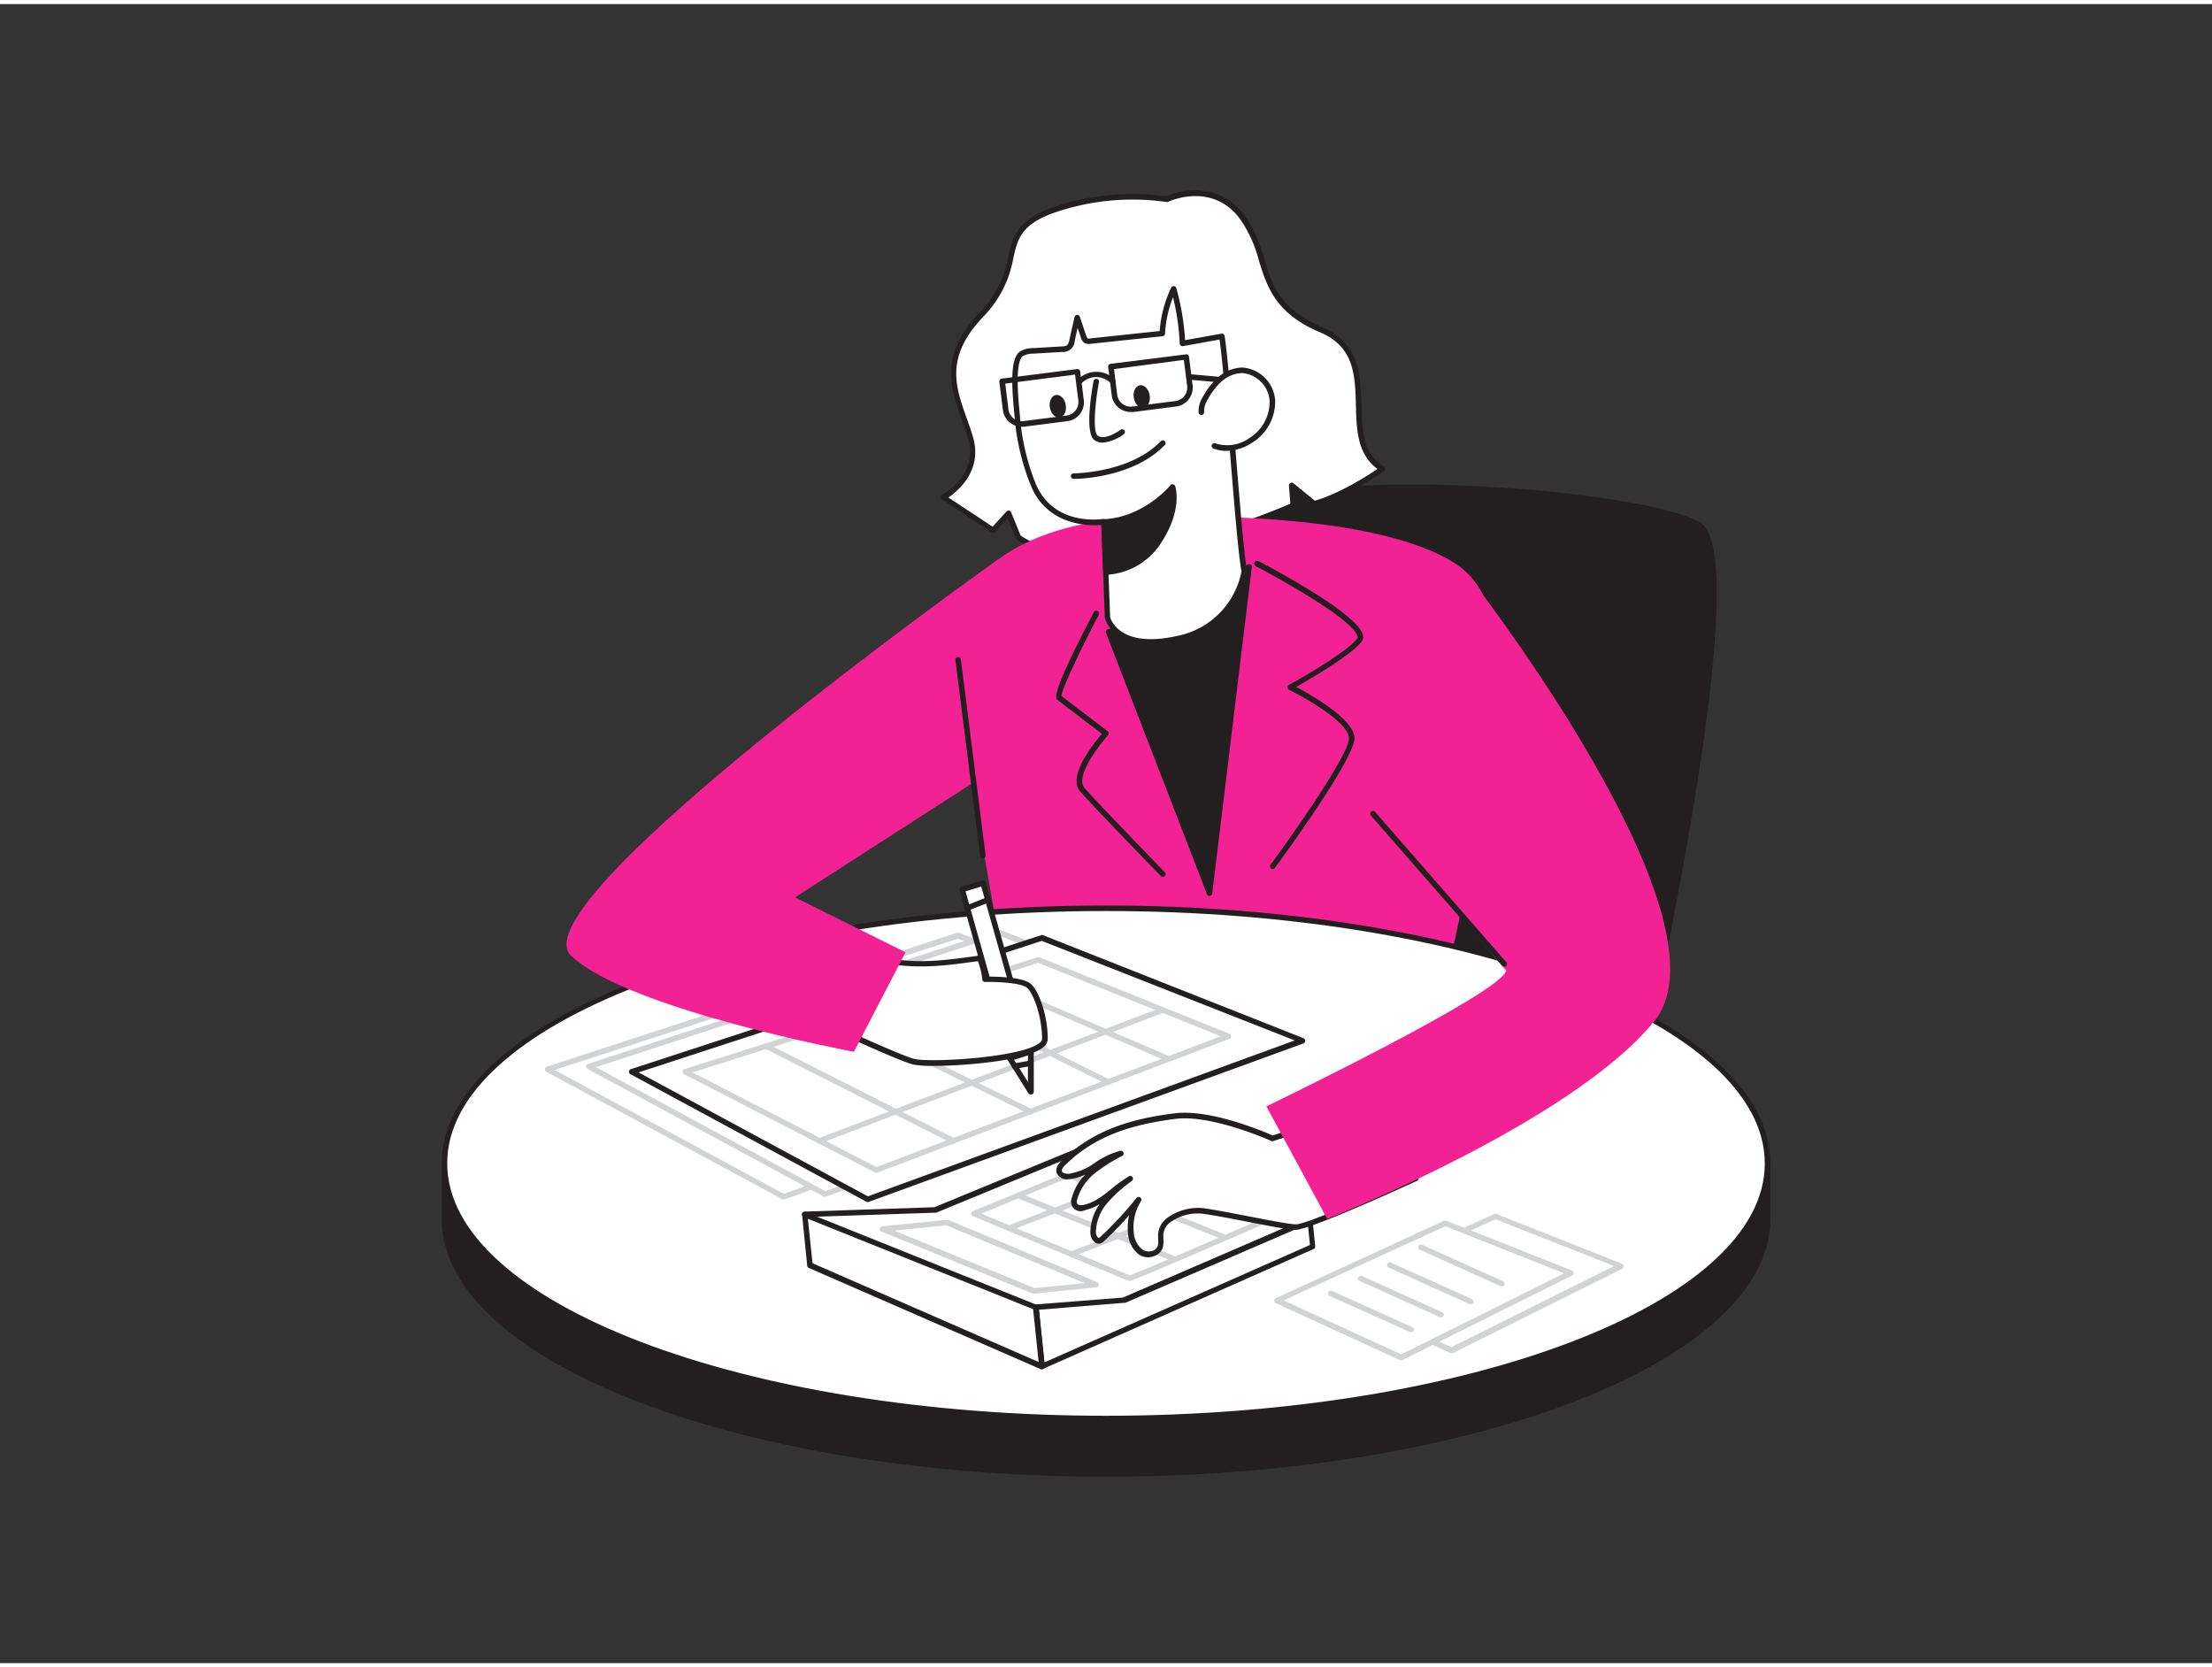 <svg xmlns="http://www.w3.org/2000/svg" viewBox="0 0 400 300" width="406" height="306" class="illustration styles_illustrationTablet__1DWOa"><rect x="0" y="0" width="400" height="300" fill="#333333" stroke="none"/><g id="_374_accountant_flatline" data-name="#374_accountant_flatline"><path d="M296.78,190.67s20.46-90.28,10.42-96.53-78.61-11.57-87.31,0S205,177.63,205,177.63Z" fill="#231f20"></path><path d="M296.78,191.17h-.07l-91.77-13a.51.51,0,0,1-.43-.54c.26-2.94,6.3-72.18,15-83.74,5.54-7.36,32.32-7.26,43.57-6.88,19.9.68,39.41,3.65,44.4,6.76,10.22,6.36-9.35,93.36-10.19,97.06A.51.51,0,0,1,296.78,191.17Zm-91.23-14,90.84,12.91c5.72-25.34,18.48-90.6,10.55-95.54-9.5-5.9-78-11.62-86.65-.13C212.15,105.29,206.11,171,205.55,177.2Z" fill="#231f20"></path><path d="M83.21,209.65C95.09,189,142.86,173.55,200,173.55S304.91,189,316.79,209.65h2.84v10c0,25.47-53.56,46.12-119.63,46.12S80.37,245.14,80.37,219.67v-10Z" fill="#231f20"></path><path d="M200,266.29c-66.24,0-120.13-20.91-120.13-46.62v-10a.5.5,0,0,1,.5-.5h2.55c6-10.09,20.7-19.24,41.56-25.77,21.26-6.66,48.08-10.33,75.52-10.33s54.26,3.67,75.52,10.33c20.86,6.53,35.6,15.68,41.56,25.77h2.55a.5.5,0,0,1,.5.5v10C320.13,245.38,266.24,266.29,200,266.29ZM80.87,210.15v9.52c0,25.16,53.44,45.62,119.13,45.62s119.13-20.46,119.13-45.62v-9.52h-2.34a.52.52,0,0,1-.44-.25c-11.94-20.77-60.87-35.85-116.35-35.85S95.59,189.13,83.65,209.9a.52.52,0,0,1-.44.25Z" fill="#231f20"></path><path d="M210.92,35.32s8.24-4,13.65,3.15,2.15,15.3,14.28,20.4,2.3,19.81,11.13,25.19c0,0-6.69,4.78-12.33,6.29L233.58,87l.29,3.61s-35.14,15.85-49.71,5.79l-1.82-4.35-2.74,3-9-6s7-3.66,4.91-10.74-6.64-13.23,1.94-22.26,2-14.72,12.56-18.74A43.37,43.37,0,0,1,210.92,35.32Z" fill="#fff"></path><path d="M197.48,100.3c-5.72,0-10.27-1.15-13.6-3.45a.52.52,0,0,1-.18-.21L182.18,93,180,95.47a.51.51,0,0,1-.65.09l-9-6a.52.52,0,0,1-.22-.44.49.49,0,0,1,.27-.42c.27-.15,6.57-3.57,4.66-10.16-.34-1.17-.76-2.34-1.17-3.47-2-5.67-4.12-11.54,3.23-19.27a19.06,19.06,0,0,0,5.2-10.1c.8-3.47,1.5-6.46,7.54-8.77a44.49,44.49,0,0,1,21-2.18c1.18-.51,8.94-3.48,14.12,3.37a24.39,24.39,0,0,1,3.64,8c1.45,4.67,2.82,9.08,10.44,12.27,6.85,2.88,7,8.87,7.14,14.15.11,4.5.23,8.75,4.05,11.08a.47.47,0,0,1,.24.41.46.46,0,0,1-.21.42c-.27.2-6.82,4.85-12.49,6.37a.49.49,0,0,1-.45-.09l-3.16-2.58.2,2.45a.51.51,0,0,1-.3.5A133.31,133.31,0,0,1,214.6,97.8,70.57,70.57,0,0,1,197.48,100.3Zm-12.91-4.19c13.5,9.12,45.23-4.23,48.77-5.77l-.26-3.26a.53.53,0,0,1,.27-.49.51.51,0,0,1,.55.06l3.86,3.15c4.47-1.27,9.61-4.57,11.33-5.74-3.67-2.68-3.79-7.15-3.9-11.49-.14-5.46-.28-10.62-6.53-13.24-8-3.38-9.55-8.22-11-12.91a23.29,23.29,0,0,0-3.48-7.64c-5.1-6.75-12.95-3.05-13-3a.47.47,0,0,1-.31,0,43.31,43.31,0,0,0-20.67,2.1C184.61,40,184,42.52,183.23,46a20.07,20.07,0,0,1-5.45,10.56c-6.93,7.29-5,12.61-3,18.24.41,1.14.83,2.33,1.18,3.53,1.74,6-2.69,9.69-4.46,10.89l8,5.28L182,91.75a.53.53,0,0,1,.46-.16.51.51,0,0,1,.38.3Z" fill="#231f20"></path><path d="M218.66,92.74s31.12-.25,44.55,8.45,6,37.86,4.16,47.58-10.18,47.37-10.18,47.37l-70.52,4.09s-12.45-61.76-13.38-79.81c-.19-3.75,4.25-17.87,7.21-20C190.5,93.14,204.57,92.13,218.66,92.74Z" fill="#f22295"></path><path d="M225.9,101.76l-7.17,59-18.27-47.27S218.93,109,225.9,101.76Z" fill="#231f20"></path><path d="M218.73,161.3a.48.48,0,0,1-.46-.32L200,113.71a.45.45,0,0,1,0-.41.52.52,0,0,1,.32-.26c.19,0,18.41-4.56,25.2-11.63a.5.5,0,0,1,.57-.1.48.48,0,0,1,.28.51l-7.16,59a.51.51,0,0,1-.43.44Zm-17.6-47.42,17.35,44.88,6.75-55.67C218.34,109.18,204.16,113.09,201.13,113.88Z" fill="#231f20"></path><ellipse cx="200" cy="209.65" rx="119.63" ry="46.12" fill="#fff"></ellipse><path d="M200,256.27c-66.24,0-120.13-20.92-120.13-46.62S133.76,163,200,163s120.13,20.91,120.13,46.62S266.24,256.27,200,256.27ZM200,164c-65.69,0-119.13,20.46-119.13,45.62S134.31,255.27,200,255.27s119.13-20.47,119.13-45.62S265.69,164,200,164Z" fill="#231f20"></path><polygon points="173.22 168.4 220.34 186.97 141.72 215.69 99.03 192.62 173.22 168.4" fill="#fff"></polygon><path d="M141.72,216.19a.53.53,0,0,1-.24-.06L98.79,193.06a.5.5,0,0,1,.08-.91l74.19-24.22a.45.45,0,0,1,.34,0l47.13,18.57a.5.5,0,0,1,.32.47.51.51,0,0,1-.33.46l-78.63,28.72A.47.47,0,0,1,141.72,216.19Zm-41.43-23.45,41.47,22.4L218.94,187l-45.74-18Z" fill="#d1d3d4"></path><polygon points="180.68 167.9 227.8 186.47 149.18 215.18 106.48 192.12 180.68 167.9" fill="#fff"></polygon><path d="M149.18,215.68a.5.5,0,0,1-.24-.06l-42.69-23.06a.53.53,0,0,1-.27-.49.51.51,0,0,1,.35-.43l74.19-24.22a.5.5,0,0,1,.34,0L228,186a.51.51,0,0,1,.31.47.51.51,0,0,1-.33.47l-78.62,28.71A.51.51,0,0,1,149.18,215.68Zm-41.43-23.45,41.47,22.41,77.17-28.19-45.73-18Z" fill="#d1d3d4"></path><polygon points="188.4 168.84 235.53 187.42 156.9 216.13 114.21 193.06 188.4 168.84" fill="#fff"></polygon><path d="M156.9,216.63a.46.46,0,0,1-.23-.06L114,193.5a.48.48,0,0,1-.26-.48.5.5,0,0,1,.34-.43l74.19-24.22a.5.5,0,0,1,.34,0L235.71,187a.51.51,0,0,1,.32.47.54.54,0,0,1-.33.47L157.07,216.6A.47.47,0,0,1,156.9,216.63Zm-41.43-23.45,41.47,22.41,77.18-28.19-45.74-18Z" fill="#231f20"></path><path d="M148.19,206.06a.48.48,0,0,1-.46-.32.5.5,0,0,1,.29-.65l62.08-23.67a.51.51,0,0,1,.64.29.5.5,0,0,1-.29.65L148.37,206A.57.57,0,0,1,148.19,206.06Z" fill="#d1d3d4"></path><path d="M211.11,191.11a.48.48,0,0,1-.2,0l-33-14.21a.5.5,0,0,1,.4-.92l33,14.22a.49.49,0,0,1,.26.65A.5.5,0,0,1,211.11,191.11Z" fill="#d1d3d4"></path><path d="M200.59,195.36c-.53,0-3.47-1.44-33.67-16.75a.5.5,0,0,1,.45-.9c8.88,4.51,32,16.23,33.22,16.7a.49.49,0,0,1,.31.24.51.51,0,0,1-.19.68A.19.19,0,0,1,200.59,195.36Z" fill="#d1d3d4"></path><path d="M186.4,200.73a.44.44,0,0,1-.22,0l-33.4-16.37a.51.51,0,0,1-.23-.67.5.5,0,0,1,.67-.23l33.4,16.38a.49.49,0,0,1-.22.94Z" fill="#d1d3d4"></path><path d="M158.46,211.35a.43.43,0,0,1-.22-.06L123.7,193.51a.5.5,0,0,1-.27-.49.48.48,0,0,1,.34-.43l63.86-20.23a.5.5,0,0,1,.34,0l34.34,13.83a.5.5,0,0,1,0,.93l-63.66,24.18A.39.39,0,0,1,158.46,211.35Zm-33.23-18.17,33.26,17.12,62.26-23.65-33-13.28Z" fill="#d1d3d4"></path><path d="M199.59,93.64l.66,17.26s1.47,6.37,12.76,3.84a15.36,15.36,0,0,0,12-12.14c-1.1-6-2.88-35-4-42.52l-7.13,1.28a43.91,43.91,0,0,0-1.59-9.87,21.34,21.34,0,0,0-2.06,8.07l-13,1.37a1.27,1.27,0,0,1-.82-.09,1.31,1.31,0,0,1-.44-.72l-1.14-3.42-.93,4.1a1.59,1.59,0,0,1-1.8,1.61l-5.19.31a4.18,4.18,0,0,0-2.15.52c-1.93,1.32-1,9.12-.78,11.24A41.84,41.84,0,0,0,186.89,87C190.31,95.13,199.59,93.64,199.59,93.64Z" fill="#fff"></path><path d="M208.14,115.84a10.1,10.1,0,0,1-6-1.67,6,6,0,0,1-2.35-3.16l-.65-16.82c-2.11.17-9.65.22-12.68-7a42.07,42.07,0,0,1-3-12.67l-.07-.76c-.49-5-.69-9.75,1.06-10.94a4.61,4.61,0,0,1,2.4-.61l5.19-.31a1.68,1.68,0,0,0,.89-.2,1.73,1.73,0,0,0,.45-1l.93-4.1a.5.5,0,0,1,.46-.39.48.48,0,0,1,.5.34L196.43,60c.06.15.13.39.24.45a1,1,0,0,0,.5,0l12.54-1.33a21.82,21.82,0,0,1,2.08-7.84.47.47,0,0,1,.49-.28.5.5,0,0,1,.44.36,44.82,44.82,0,0,1,1.58,9.41l6.57-1.17a.48.48,0,0,1,.38.08.5.5,0,0,1,.2.33c.56,3.68,1.28,12.51,2,21.06.74,9,1.5,18.4,2.06,21.45a15.77,15.77,0,0,1-12.37,12.72A22.8,22.8,0,0,1,208.14,115.84Zm-8.55-22.7a.52.52,0,0,1,.32.11.51.51,0,0,1,.18.37l.66,17.26c.05.14,1.53,5.75,12.15,3.37a14.75,14.75,0,0,0,11.6-11.64c-.58-3.16-1.3-12.06-2.07-21.47-.66-8.16-1.35-16.57-1.89-20.48l-6.62,1.19a.5.5,0,0,1-.59-.47A43.21,43.21,0,0,0,212.12,53a21.1,21.1,0,0,0-1.44,6.58.52.52,0,0,1-.45.48l-13,1.37a1.73,1.73,0,0,1-1.14-.17,1.79,1.79,0,0,1-.65-1l-.57-1.71-.53,2.35a2.08,2.08,0,0,1-2.26,2l-5.19.31a3.79,3.79,0,0,0-1.9.43c-1.5,1-.85,7.8-.63,10l.07.76a41.29,41.29,0,0,0,2.88,12.37c3.22,7.66,11.8,6.39,12.16,6.33Z" fill="#231f20"></path><path d="M199.94,102.71a12.1,12.1,0,0,0,9.72-5.77c3.66-5.83,2.32-9.62,2.32-9.62s-4.88,6-12.39,6.32Z" fill="#231f20"></path><path d="M200,103.21h0a.5.5,0,0,1-.49-.48l-.35-9.07a.5.5,0,0,1,.48-.52c7.18-.33,12-6.08,12-6.14a.51.51,0,0,1,.86.15c.06.17,1.38,4.09-2.36,10A12.55,12.55,0,0,1,200,103.21Zm.16-9.1.31,8.07a11.77,11.77,0,0,0,8.82-5.51c2.45-3.9,2.57-6.86,2.43-8.27A18.94,18.94,0,0,1,200.11,94.11Z" fill="#231f20"></path><path d="M198.24,68.27s-1.71,9,0,10.18,4.71-1.07,4.71-1.07" fill="#fff"></path><path d="M199.4,79.3a2.47,2.47,0,0,1-1.48-.44c-1.85-1.33-.46-9.14-.17-10.69a.51.51,0,0,1,.59-.4.5.5,0,0,1,.39.59c-.79,4.17-1.11,9.06-.23,9.68,1.14.82,3.36-.49,4.12-1.06a.5.5,0,0,1,.7.1.51.51,0,0,1-.1.7A7.62,7.62,0,0,1,199.4,79.3Z" fill="#231f20"></path><ellipse cx="205.6" cy="70.16" rx="1.45" ry="2.05" transform="matrix(0.99, -0.17, 0.17, 0.99, -9.01, 36.45)" fill="#231f20"></ellipse><ellipse cx="190.5" cy="71.94" rx="1.45" ry="2.05" transform="matrix(0.99, -0.17, 0.17, 0.99, -9.54, 33.88)" fill="#231f20"></ellipse><path d="M204.46,73.76a3.46,3.46,0,0,1-3.42-3l-.65-5.15a.5.5,0,0,1,.44-.56l13.62-1.71a.49.49,0,0,1,.56.43l.65,5.15a3.37,3.37,0,0,1-.7,2.54,3.41,3.41,0,0,1-2.29,1.31l-7.78,1h0Zm.37-.53ZM201.45,66l.58,4.66a2.47,2.47,0,0,0,2.73,2.12l7.79-1A2.46,2.46,0,0,0,214.67,69l-.59-4.66Z" fill="#231f20"></path><path d="M184.78,76.43a3.46,3.46,0,0,1-3.42-3l-.65-5.15a.5.5,0,0,1,.43-.56L194.77,66a.5.5,0,0,1,.56.44l.65,5.15a3.37,3.37,0,0,1-.7,2.54A3.41,3.41,0,0,1,193,75.42l-7.78,1Zm-3-7.8.58,4.66a2.44,2.44,0,0,0,2.73,2.12h0l7.79-1A2.46,2.46,0,0,0,195,71.7L194.4,67Z" fill="#231f20"></path><path d="M224.61,68.77h0l-9.65-.86a.51.51,0,0,1-.45-.55.5.5,0,0,1,.54-.45l9.65.87a.49.49,0,0,1,.45.54A.5.5,0,0,1,224.61,68.77Z" fill="#231f20"></path><path d="M217.24,73.8a4.44,4.44,0,0,1,.76-2.61,12.38,12.38,0,0,1,2.68-3.41,6.28,6.28,0,0,1,4-1.56c2.85,0,5.25,2.71,5.43,5.55a8.26,8.26,0,0,1-3.93,7.15,7.36,7.36,0,0,1-6.55,1" fill="#fff"></path><path d="M221.79,80.79a6.51,6.51,0,0,1-2.37-.43.5.5,0,0,1,.37-.93,6.85,6.85,0,0,0,6.1-.93,7.75,7.75,0,0,0,3.7-6.7,5.44,5.44,0,0,0-4.94-5.08h0A5.75,5.75,0,0,0,221,68.16a11.51,11.51,0,0,0-2.56,3.28,3.9,3.9,0,0,0-.7,2.3.51.51,0,0,1-.44.56.51.51,0,0,1-.56-.44,4.9,4.9,0,0,1,.83-2.92,12.39,12.39,0,0,1,2.79-3.54,6.82,6.82,0,0,1,4.3-1.68,6.4,6.4,0,0,1,5.93,6,8.72,8.72,0,0,1-4.16,7.59A8.59,8.59,0,0,1,221.79,80.79Z" fill="#231f20"></path><path d="M195.25,68.77a.5.5,0,0,1-.32-.88,4.68,4.68,0,0,1,6.67,0,.5.5,0,0,1-.73.68,3.67,3.67,0,0,0-5.29,0A.5.5,0,0,1,195.25,68.77Z" fill="#231f20"></path><path d="M194.15,85.86a.5.5,0,0,1-.5-.5.51.51,0,0,1,.5-.5c.1,0,10.24-.07,15.77-5.83a.49.49,0,0,1,.7,0,.5.5,0,0,1,0,.71C204.81,85.79,194.59,85.86,194.15,85.86Z" fill="#231f20"></path><polygon points="189.04 240.53 236.85 219.86 198.65 205.9 169.1 218.09 145.54 218.88 189.04 240.53" fill="#fff"></polygon><path d="M189,241a.46.46,0,0,1-.23-.06l-43.49-21.65a.5.5,0,0,1-.26-.55.49.49,0,0,1,.47-.39l23.46-.79,29.47-12.15a.5.5,0,0,1,.36,0l38.21,14a.5.5,0,0,1,0,.93L189.24,241A.53.53,0,0,1,189,241Zm-41.5-21.72L189.05,240,235.5,219.9l-36.84-13.47-29.37,12.12a.39.39,0,0,1-.18,0Z" fill="#231f20"></path><polygon points="236.85 219.86 237.34 224.7 188.4 246.35 187.33 235.64 203.25 234.38 236.85 219.86" fill="#fff"></polygon><path d="M188.4,246.85a.55.55,0,0,1-.25-.07.51.51,0,0,1-.25-.38l-1.07-10.71a.54.54,0,0,1,.11-.37.52.52,0,0,1,.35-.18l15.83-1.25,33.54-14.49a.51.51,0,0,1,.45,0,.52.52,0,0,1,.24.38l.48,4.84a.47.47,0,0,1-.29.5L188.6,246.8A.46.46,0,0,1,188.4,246.85Zm-.52-10.75,1,9.51,48-21.22-.38-3.8-33,14.25a.28.28,0,0,1-.15,0Z" fill="#231f20"></path><polygon points="188.4 246.35 146.46 228.03 145.54 218.88 187.33 235.64 188.4 246.35" fill="#fff"></polygon><path d="M188.4,246.85a.46.46,0,0,1-.2,0l-41.94-18.31a.5.5,0,0,1-.29-.41l-.92-9.15a.51.51,0,0,1,.68-.52l41.78,16.77a.47.47,0,0,1,.31.41l1.08,10.71a.48.48,0,0,1-.21.45A.51.51,0,0,1,188.4,246.85Zm-41.47-19.16,40.89,17.86-1-9.56-40.73-16.34Z" fill="#231f20"></path><path d="M187,233.2a.63.63,0,0,1-.19,0L159.5,222a.5.5,0,0,1,.14-1l11.57-1.16a.67.67,0,0,1,.24,0l26.94,11.25a.5.5,0,0,1,.3.54.49.49,0,0,1-.44.42l-11.17,1.12Zm-25.3-11.41,25.38,10.4,9.07-.91-25-10.44Z" fill="#d1d3d4"></path><path d="M204.24,230.89h-.06c-.36-.08-19.86-8.21-28.23-11.71a.5.5,0,0,1-.31-.46.53.53,0,0,1,.31-.46l23.23-9.56a.5.5,0,0,1,.38,0l28.37,11.24a.5.5,0,0,1,0,.93C206.32,230.29,204.54,230.89,204.24,230.89Zm-26.79-12.17c9.35,3.9,25.25,10.52,26.87,11.15,1.43-.48,13.49-5.68,22.13-9.45l-27.07-10.73Z" fill="#d1d3d4"></path><path d="M212,227.25a.43.43,0,0,1-.19,0L183.92,215.9a.5.5,0,0,1,.38-.93l27.88,11.32a.49.49,0,0,1,.27.65A.5.5,0,0,1,212,227.25Z" fill="#d1d3d4"></path><path d="M221.06,223.29a.54.54,0,0,1-.21,0c-.53-.24-18.45-7.35-27.85-11.08a.5.5,0,0,1-.28-.64.51.51,0,0,1,.65-.29c1.12.45,27.33,10.83,27.91,11.11a.5.5,0,0,1-.22.95Z" fill="#d1d3d4"></path><path d="M182.46,221.85a.52.52,0,0,1-.47-.32.5.5,0,0,1,.29-.65l24.14-9.33a.5.5,0,0,1,.65.29.49.49,0,0,1-.29.64l-24.14,9.33A.39.39,0,0,1,182.46,221.85Z" fill="#d1d3d4"></path><path d="M193.74,226.55a.5.5,0,0,1-.46-.32.51.51,0,0,1,.28-.65c9.2-3.54,23.13-9,24.27-9.77a.49.49,0,0,1,.38-.18h0a.5.5,0,0,1,.5.5c0,.45,0,.83-24.79,10.38A.39.39,0,0,1,193.74,226.55Zm24.43-10.36h0Z" fill="#d1d3d4"></path><path d="M246.07,199.51c-.18.52-16,5.61-16,5.61s-10.87-4.92-17.64-4.05c-7.61,1-14.54,2.92-20.17,8.47-.46.46-.94,1.07-.74,1.68s1.06.83,1.74.77c3.44-.27,6-3.44,9.38-4.16a29.14,29.14,0,0,0-5.1,3.24,9.72,9.72,0,0,0-3.28,5,1.47,1.47,0,0,0,.05,1.13c.32.56,1.1.58,1.73.44,3.21-.7,5.45-3.54,8.3-5.18a25.62,25.62,0,0,0-4.54,4.09,8.83,8.83,0,0,0-2.17,5.6c0,.76.51,1.74,1.24,1.52a1.39,1.39,0,0,0,.5-.34,67,67,0,0,0,6.47-7,9.46,9.46,0,0,0-1.36,5.89,4.7,4.7,0,0,0,1.81,3.54c1.14.75,3,.44,3.47-.84a7.62,7.62,0,0,0,.1-2.34c.18-3.18,5-4.59,7.6-4.24,4.4.59,14.35,2.83,16.78,2.93S256,212.41,256,212.41" fill="#fff"></path><path d="M207.67,226.62a3.11,3.11,0,0,1-1.69-.48,5.25,5.25,0,0,1-2-3.91,10.08,10.08,0,0,1,.19-3.19c-1.41,1.61-2.91,3.15-4.47,4.61a1.68,1.68,0,0,1-.7.46,1.17,1.17,0,0,1-1-.18,2.43,2.43,0,0,1-.83-1.81,9,9,0,0,1,1.67-5.11,9.07,9.07,0,0,1-2.65,1.08,1.72,1.72,0,0,1-2.38-2.18,9.54,9.54,0,0,1,2.44-4.27,8.09,8.09,0,0,1-2.91.85,2.05,2.05,0,0,1-2.25-1.11c-.34-1,.56-1.9.85-2.19,6.16-6.07,13.8-7.76,20.46-8.61,6.45-.83,16.25,3.35,17.74,4,5.69-1.83,14.73-4.84,15.62-5.41a.51.51,0,0,1,.54-.14.49.49,0,0,1,.31.63c-.09.28-.25.76-16.34,5.93a.5.5,0,0,1-.36,0c-.11-.05-10.83-4.86-17.38-4s-13.94,2.47-19.88,8.33c-.5.49-.71.88-.62,1.16s.72.47,1.24.43a11,11,0,0,0,4.82-2.05,14.53,14.53,0,0,1,4.49-2.1.5.5,0,0,1,.34.93,28.11,28.11,0,0,0-5,3.18,9.3,9.3,0,0,0-3.13,4.69,1.13,1.13,0,0,0,0,.77c.17.3.75.3,1.19.2,1.93-.42,3.49-1.66,5.15-3a24.87,24.87,0,0,1,3-2.15.48.48,0,0,1,.66.15.5.5,0,0,1-.11.68,24.92,24.92,0,0,0-4.45,4,8.29,8.29,0,0,0-2.06,5.27,1.46,1.46,0,0,0,.42,1,.16.16,0,0,0,.17,0,.85.85,0,0,0,.31-.23,64.84,64.84,0,0,0,6.42-6.94.5.5,0,0,1,.82.58,8.86,8.86,0,0,0-1.29,5.57,4.3,4.3,0,0,0,1.58,3.17,2.2,2.2,0,0,0,1.81.22,1.44,1.44,0,0,0,.93-.82,3.29,3.29,0,0,0,.08-1.31c0-.29,0-.59,0-.88a4,4,0,0,1,1.58-2.89,9.52,9.52,0,0,1,6.59-1.82c2,.28,5.17.89,8.23,1.48,3.54.69,7.21,1.4,8.5,1.45h0c1.81,0,13.82-5.23,21.49-8.77a.5.5,0,0,1,.67.24.52.52,0,0,1-.25.67c-2,.91-19.47,8.91-22,8.86-1.37-.06-4.9-.74-8.65-1.47-3-.59-6.19-1.2-8.18-1.46a8.48,8.48,0,0,0-5.81,1.59,3,3,0,0,0-1.22,2.18c0,.25,0,.5,0,.76a4,4,0,0,1-.15,1.73,2.41,2.41,0,0,1-1.54,1.41A3.35,3.35,0,0,1,207.67,226.62Z" fill="#231f20"></path><path d="M265.75,103.63S314,165.5,299.19,183.86,240,219.67,240,219.67l-11-20.35s42.44-20.44,43.37-24.54l-31.2-36.66S248.63,100.48,265.75,103.63Z" fill="#f22295"></path><line x1="271.96" y1="173.55" x2="248.24" y2="146.41" fill="#fff"></line><path d="M272,174.05a.48.48,0,0,1-.38-.17l-23.72-27.14a.5.5,0,0,1,.76-.66l23.71,27.15a.5.5,0,0,1,0,.7A.54.54,0,0,1,272,174.05Z" fill="#231f20"></path><path d="M210.28,157.83a.48.48,0,0,1-.36-.15c-.13-.12-12.17-12.54-14.58-15.29s2.43-8.7,3.93-10.44c-1.64-1.24-7.34-5.56-8.08-6.17-.35-.28-1.17-1,6.62-15.83a.5.5,0,0,1,.68-.21.5.5,0,0,1,.21.67c-3.32,6.35-6.69,13.44-6.76,14.69,1.26,1,8.29,6.32,8.36,6.38a.49.49,0,0,1,.07.73c-1.78,2-6,7.52-4.27,9.52,2.39,2.74,14.41,15.13,14.53,15.25a.5.5,0,0,1,0,.71A.45.45,0,0,1,210.28,157.83Zm-18.34-32.64h0Z" fill="#231f20"></path><path d="M230.15,156.44a.53.53,0,0,1-.3-.09.51.51,0,0,1-.11-.7c3.95-5.37,14.19-19.94,14.19-22.85s-7.82-7.3-10.83-8.81a.49.49,0,0,1-.28-.44.51.51,0,0,1,.26-.44c.1-.06,10.12-5.54,12.34-8.37a.4.4,0,0,0,.07-.38c-.53-2.47-10.2-8.37-18.32-12.67l-.1-.06a.5.5,0,0,1-.21-.68.51.51,0,0,1,.68-.2l.1,0c5.42,2.87,18.1,9.92,18.82,13.36a1.4,1.4,0,0,1-.25,1.2c-2,2.52-9.34,6.77-11.83,8.17,2.75,1.45,10.55,5.87,10.55,9.27,0,3.76-12.91,21.44-14.38,23.44A.51.51,0,0,1,230.15,156.44Z" fill="#231f20"></path><polygon points="186.4 189.46 182.6 190.62 173.98 160.1 177.78 158.95 186.4 189.46" fill="#fff"></polygon><path d="M182.6,191.11a.5.5,0,0,1-.24-.06.48.48,0,0,1-.24-.3l-8.62-30.52a.5.5,0,0,1,.34-.61l3.8-1.15a.5.5,0,0,1,.62.34l8.62,30.52a.49.49,0,0,1-.33.61l-3.81,1.15A.32.32,0,0,1,182.6,191.11Zm-8-30.67L182.94,190l2.85-.86-8.35-29.56Z" fill="#231f20"></path><polygon points="186.4 189.46 182.6 190.62 186.37 196.67 186.4 189.46" fill="#fff"></polygon><path d="M186.37,197.17a.49.49,0,0,1-.42-.24l-3.78-6.05a.52.52,0,0,1,0-.44.49.49,0,0,1,.33-.3l3.8-1.16a.53.53,0,0,1,.44.08.51.51,0,0,1,.2.4l0,7.21a.5.5,0,0,1-.36.48Zm-3-6.27,2.51,4,0-4.79Z" fill="#231f20"></path><path d="M157.26,172.09s-12.2,2.69-14.73,9.22c0,0,19.49,9.22,22.74,10s23.59-.42,23.66-4-1.35-8.27-2.84-9.65-8-1.22-8-1.22a13,13,0,0,0-1-3.78C174.48,172.78,164.76,175,157.26,172.09Z" fill="#fff"></path><path d="M168.79,192a18.91,18.91,0,0,1-3.64-.24c-3.26-.79-22-9.66-22.83-10a.5.5,0,0,1-.25-.64c2.59-6.71,14.58-9.42,15.09-9.53a.58.58,0,0,1,.29,0c6,2.34,13.47,1.31,17.49.76.93-.13,1.67-.23,2.18-.26a.49.49,0,0,1,.48.28,12.68,12.68,0,0,1,1,3.49c1.61,0,6.46.06,7.86,1.36,1.64,1.52,3.06,6.3,3,10a1.93,1.93,0,0,1-.89,1.48C185.68,191,174.84,192,168.79,192Zm-25.61-11c2.9,1.36,19.31,9.06,22.2,9.75s19.16-.23,22.55-2.86c.33-.25.49-.48.5-.7.06-3.7-1.41-8.1-2.68-9.28-1-.9-5.17-1.14-7.61-1.08a.49.49,0,0,1-.51-.45,13.05,13.05,0,0,0-.79-3.31l-1.76.23c-4.08.56-11.64,1.6-17.85-.76C155.9,172.93,145.78,175.52,143.18,181.07Z" fill="#231f20"></path><line x1="174.98" y1="163.41" x2="178.69" y2="161.96" fill="#fff"></line><path d="M175,163.91a.51.51,0,0,1-.47-.32.5.5,0,0,1,.29-.64l3.71-1.46a.5.5,0,0,1,.65.29.5.5,0,0,1-.29.64l-3.71,1.46A.57.57,0,0,1,175,163.91Z" fill="#231f20"></path><line x1="183.5" y1="192.06" x2="186.39" y2="191.53" fill="#fff"></line><path d="M183.5,192.56a.5.5,0,0,1-.09-1l2.89-.53a.49.49,0,0,1,.58.4.5.5,0,0,1-.4.58l-2.89.53Z" fill="#231f20"></path><path d="M180.5,100.4s-87.41,62-77.23,71.69,51.14,17.37,51.14,17.37l9.35-18-20-9.93c5.73-3.7,36.73-23.64,36.73-23.64Z" fill="#f22295"></path><line x1="177.73" y1="154.01" x2="173.27" y2="118.57" fill="#fff"></line><path d="M177.73,154.51a.5.5,0,0,1-.49-.44l-4.47-35.44a.51.51,0,0,1,.44-.56.5.5,0,0,1,.55.44l4.47,35.43a.5.5,0,0,1-.43.56Z" fill="#231f20"></path><path d="M172.38,206.06a.59.59,0,0,1-.22-.05l-33.83-17.13a.49.49,0,0,1-.22-.67.5.5,0,0,1,.67-.23l33.83,17.13a.5.5,0,0,1-.23.95Z" fill="#d1d3d4"></path><polygon points="270.4 219.19 239.97 233.1 262.46 243.42 293.12 228.15 270.4 219.19" fill="#fff"></polygon><path d="M262.46,243.92a.54.54,0,0,1-.21,0l-22.48-10.31a.5.5,0,0,1,0-.91l30.42-13.92a.51.51,0,0,1,.4,0l22.72,9a.49.49,0,0,1,.31.44.5.5,0,0,1-.27.47l-30.67,15.28A.54.54,0,0,1,262.46,243.92ZM241.18,233.1l21.27,9.76L291.9,228.2l-21.48-8.47Z" fill="#d1d3d4"></path><polygon points="261.34 220.49 230.92 234.41 253.4 244.73 284.06 229.46 261.34 220.49" fill="#fff"></polygon><path d="M253.4,245.23a.54.54,0,0,1-.21,0l-22.48-10.31a.5.5,0,0,1,0-.91L261.13,220a.51.51,0,0,1,.4,0l22.72,9a.49.49,0,0,1,.31.44.5.5,0,0,1-.27.47l-30.67,15.28A.54.54,0,0,1,253.4,245.23Zm-21.28-10.82,21.27,9.76,29.45-14.66L261.36,221Z" fill="#d1d3d4"></path><line x1="240.67" y1="233.1" x2="255.2" y2="239.66" fill="#fff"></line><path d="M255.2,240.16a.54.54,0,0,1-.21,0l-14.53-6.55a.5.5,0,0,1-.25-.66.51.51,0,0,1,.67-.25l14.52,6.55a.51.51,0,0,1,.25.66A.49.49,0,0,1,255.2,240.16Z" fill="#d1d3d4"></path><line x1="246.05" y1="230.4" x2="260.58" y2="236.95" fill="#fff"></line><path d="M260.58,237.45a.45.45,0,0,1-.2,0l-14.53-6.56a.5.5,0,0,1,.41-.91l14.53,6.56a.5.5,0,0,1,.25.66A.52.52,0,0,1,260.58,237.45Z" fill="#d1d3d4"></path><line x1="251.32" y1="228.02" x2="265.85" y2="234.58" fill="#fff"></line><path d="M265.85,235.08a.54.54,0,0,1-.21-.05l-14.52-6.55a.49.49,0,0,1-.25-.66.5.5,0,0,1,.66-.25l14.53,6.55a.5.5,0,0,1-.21,1Z" fill="#d1d3d4"></path><line x1="256.94" y1="224.75" x2="271.47" y2="231.3" fill="#fff"></line><path d="M271.47,231.8a.52.52,0,0,1-.21,0l-14.53-6.56a.5.5,0,0,1-.25-.66.51.51,0,0,1,.67-.25l14.52,6.56a.5.5,0,0,1-.2,1Z" fill="#d1d3d4"></path></g></svg>